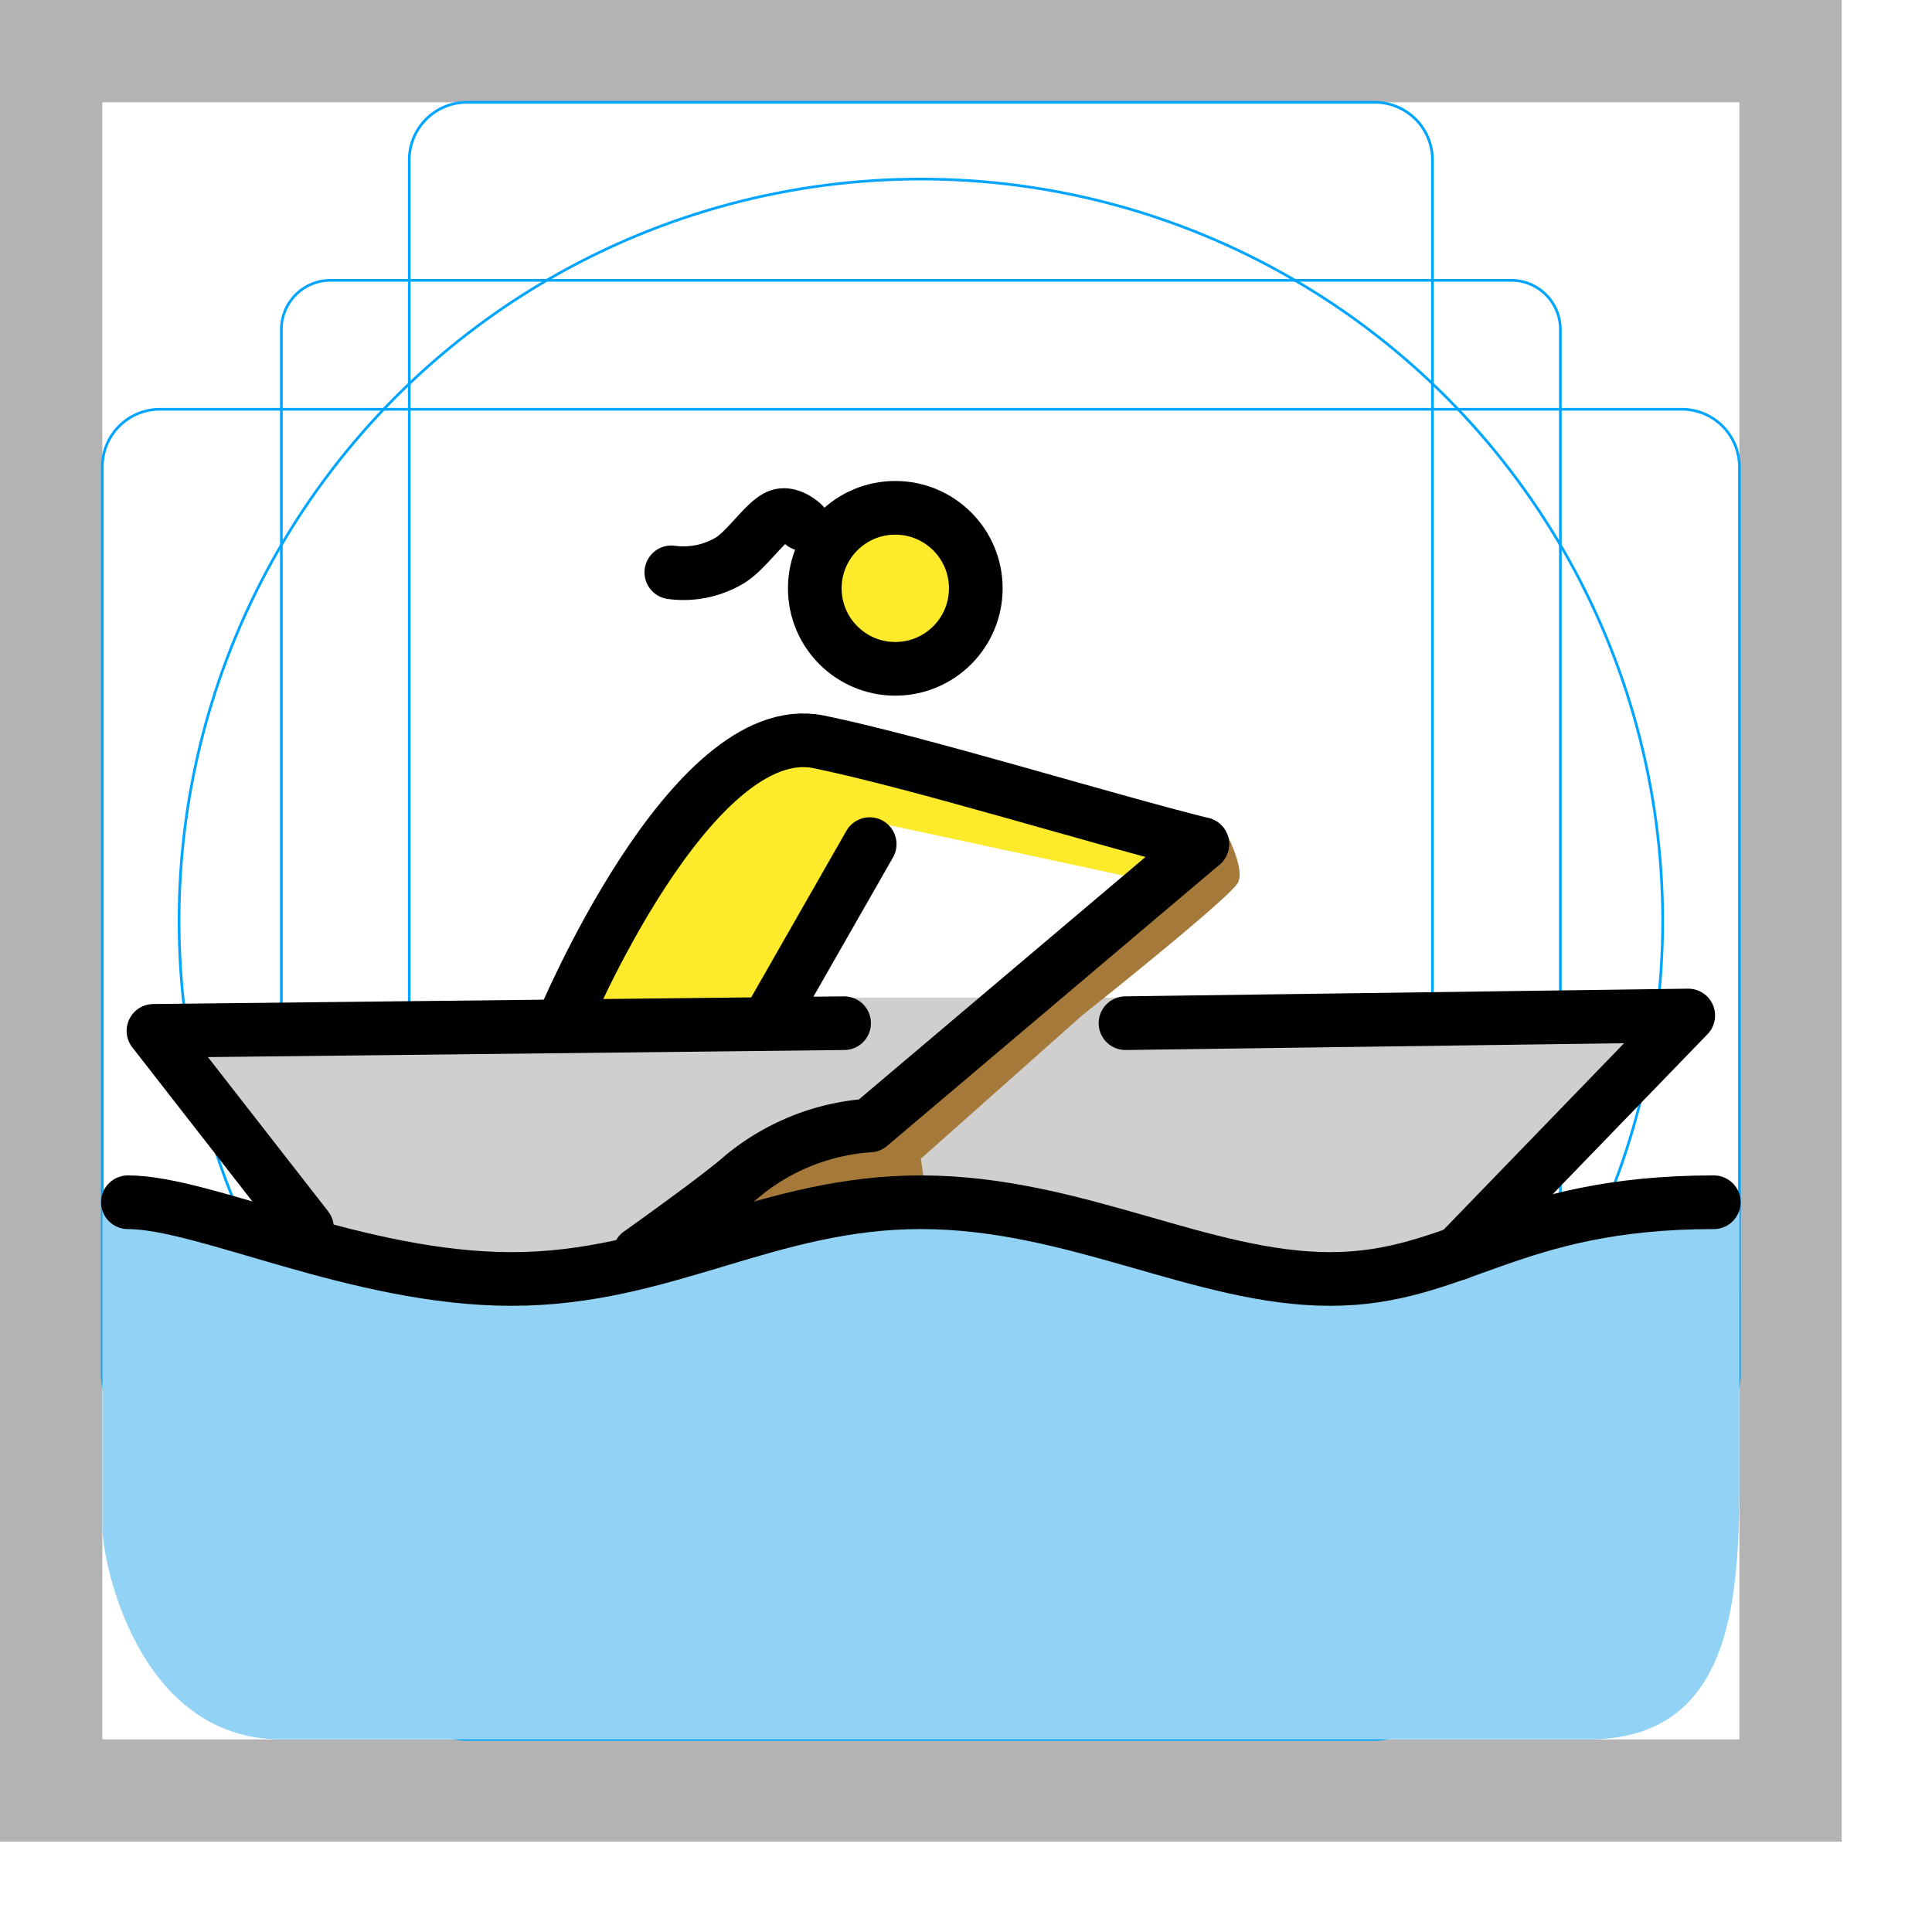 <svg id="emoji" xmlns="http://www.w3.org/2000/svg" viewBox="0 0 72 72">
  <g id="grid">
    <path d="M0,68.635H68.636V0H0ZM3.813,3.813h61.01v61.01H3.813Z" fill="#b3b3b3"/>
    <path d="M56.316,58.11H12.319a1.833,1.833,0,0,1-1.833-1.833V12.28a1.833,1.833,0,0,1,1.833-1.834H56.316A1.833,1.833,0,0,1,58.15,12.28V56.276A1.833,1.833,0,0,1,56.316,58.11Z" fill="none" stroke="#00a5ff" stroke-miterlimit="10" stroke-width="0.1"/>
    <path d="M51.235,64.822H17.401a2.148,2.148,0,0,1-2.149-2.149V5.962a2.148,2.148,0,0,1,2.149-2.149H51.235a2.148,2.148,0,0,1,2.149,2.149v56.712A2.148,2.148,0,0,1,51.235,64.822Z" fill="none" stroke="#00a5ff" stroke-miterlimit="10" stroke-width="0.1"/>
    <path d="M3.813,51.234V17.401a2.148,2.148,0,0,1,2.149-2.149h56.712a2.148,2.148,0,0,1,2.149,2.149V51.234a2.148,2.148,0,0,1-2.149,2.149H5.962A2.148,2.148,0,0,1,3.813,51.234Z" fill="none" stroke="#00a5ff" stroke-miterlimit="10" stroke-width="0.1"/>
    <circle cx="34.318" cy="34.318" r="27.645" fill="none" stroke="#00a5ff" stroke-miterlimit="10" stroke-width="0.1"/>
  </g>
  <g id="skin">
    <circle cx="33.505" cy="21.785" r="3" fill="#fcea2b"/>
    <path d="M44.804,31.458c-3.813-.953-10.581-3.05-14.299-3.813-4.766-.953-9.533,10.486-9.533,10.486h7.626l4.29-7.436,9.723,2.097" fill="#fcea2b"/>
  </g>
  <g id="color">
    <path d="M55.29,45.757l7.626-7.912-20.972-.667H31.458L5.72,38.417l5.72,7.34,5.72,2.097L25.548,46.52l8.77-1.716,6.864,1.144L49.57,47.664Z" fill="#d0cfce"/>
    <path d="M64.823,44.804c-7.626,0-10.486,2.86-15.252,2.86s-9.533-2.86-15.252-2.86-9.533,2.86-15.252,2.86-12.393-2.86-15.252-2.86V56.91c0,1.335,1.335,7.912,6.673,7.912H59.198c5.529,0,5.624-5.529,5.624-10.009Z" fill="#92d3f5"/>
    <path d="M23.832,46.71s2.955-2.097,3.813-2.86a8.313,8.313,0,0,1,4.766-1.907l12.393-10.486.763-.667s.858,1.525.572,2.097-5.815,4.957-5.815,4.957l-6.006,5.338.286,2.002-8.865,1.239Z" fill="#a57939"/>
  </g>
  <g id="line">
    <path d="M11.439,45.757l-5.72-7.34,25.738-.286" fill="none" stroke="#000" stroke-linecap="round" stroke-linejoin="round" stroke-width="2"/>
    <path d="M4.766,44.804c2.86,0,8.579,2.86,14.299,2.86s9.533-2.86,15.252-2.86,10.486,2.86,15.252,2.86,6.673-2.86,14.299-2.86" fill="none" stroke="#000" stroke-linecap="round" stroke-linejoin="round" stroke-width="2"/>
    <path d="M23.832,46.71s2.955-2.097,3.813-2.86a8.313,8.313,0,0,1,4.766-1.907L44.804,31.458" fill="none" stroke="#000" stroke-linecap="round" stroke-linejoin="round" stroke-width="2"/>
    <path d="M54.337,46.71l8.579-8.865-20.972.286" fill="none" stroke="#000" stroke-linecap="round" stroke-linejoin="round" stroke-width="2"/>
    <circle cx="33.365" cy="21.925" r="3" fill="none" stroke="#000" stroke-linecap="round" stroke-linejoin="round" stroke-width="2"/>
    <path d="M44.804,31.458c-3.813-.953-10.581-3.05-14.299-3.813-4.766-.953-9.533,10.486-9.533,10.486" fill="none" stroke="#000" stroke-linecap="round" stroke-linejoin="round" stroke-width="2"/>
    <path d="M28.598,38.131l3.813-6.673" fill="none" stroke="#000" stroke-linecap="round" stroke-linejoin="round" stroke-width="2"/>
    <path d="M29.929,19.531s-.47-.461-.905-.301c-.513.187-1.217,1.318-1.874,1.683a3.363,3.363,0,0,1-2.131.417" fill="none" stroke="#000" stroke-linecap="round" stroke-linejoin="round" stroke-width="2"/>
  </g>
</svg>
